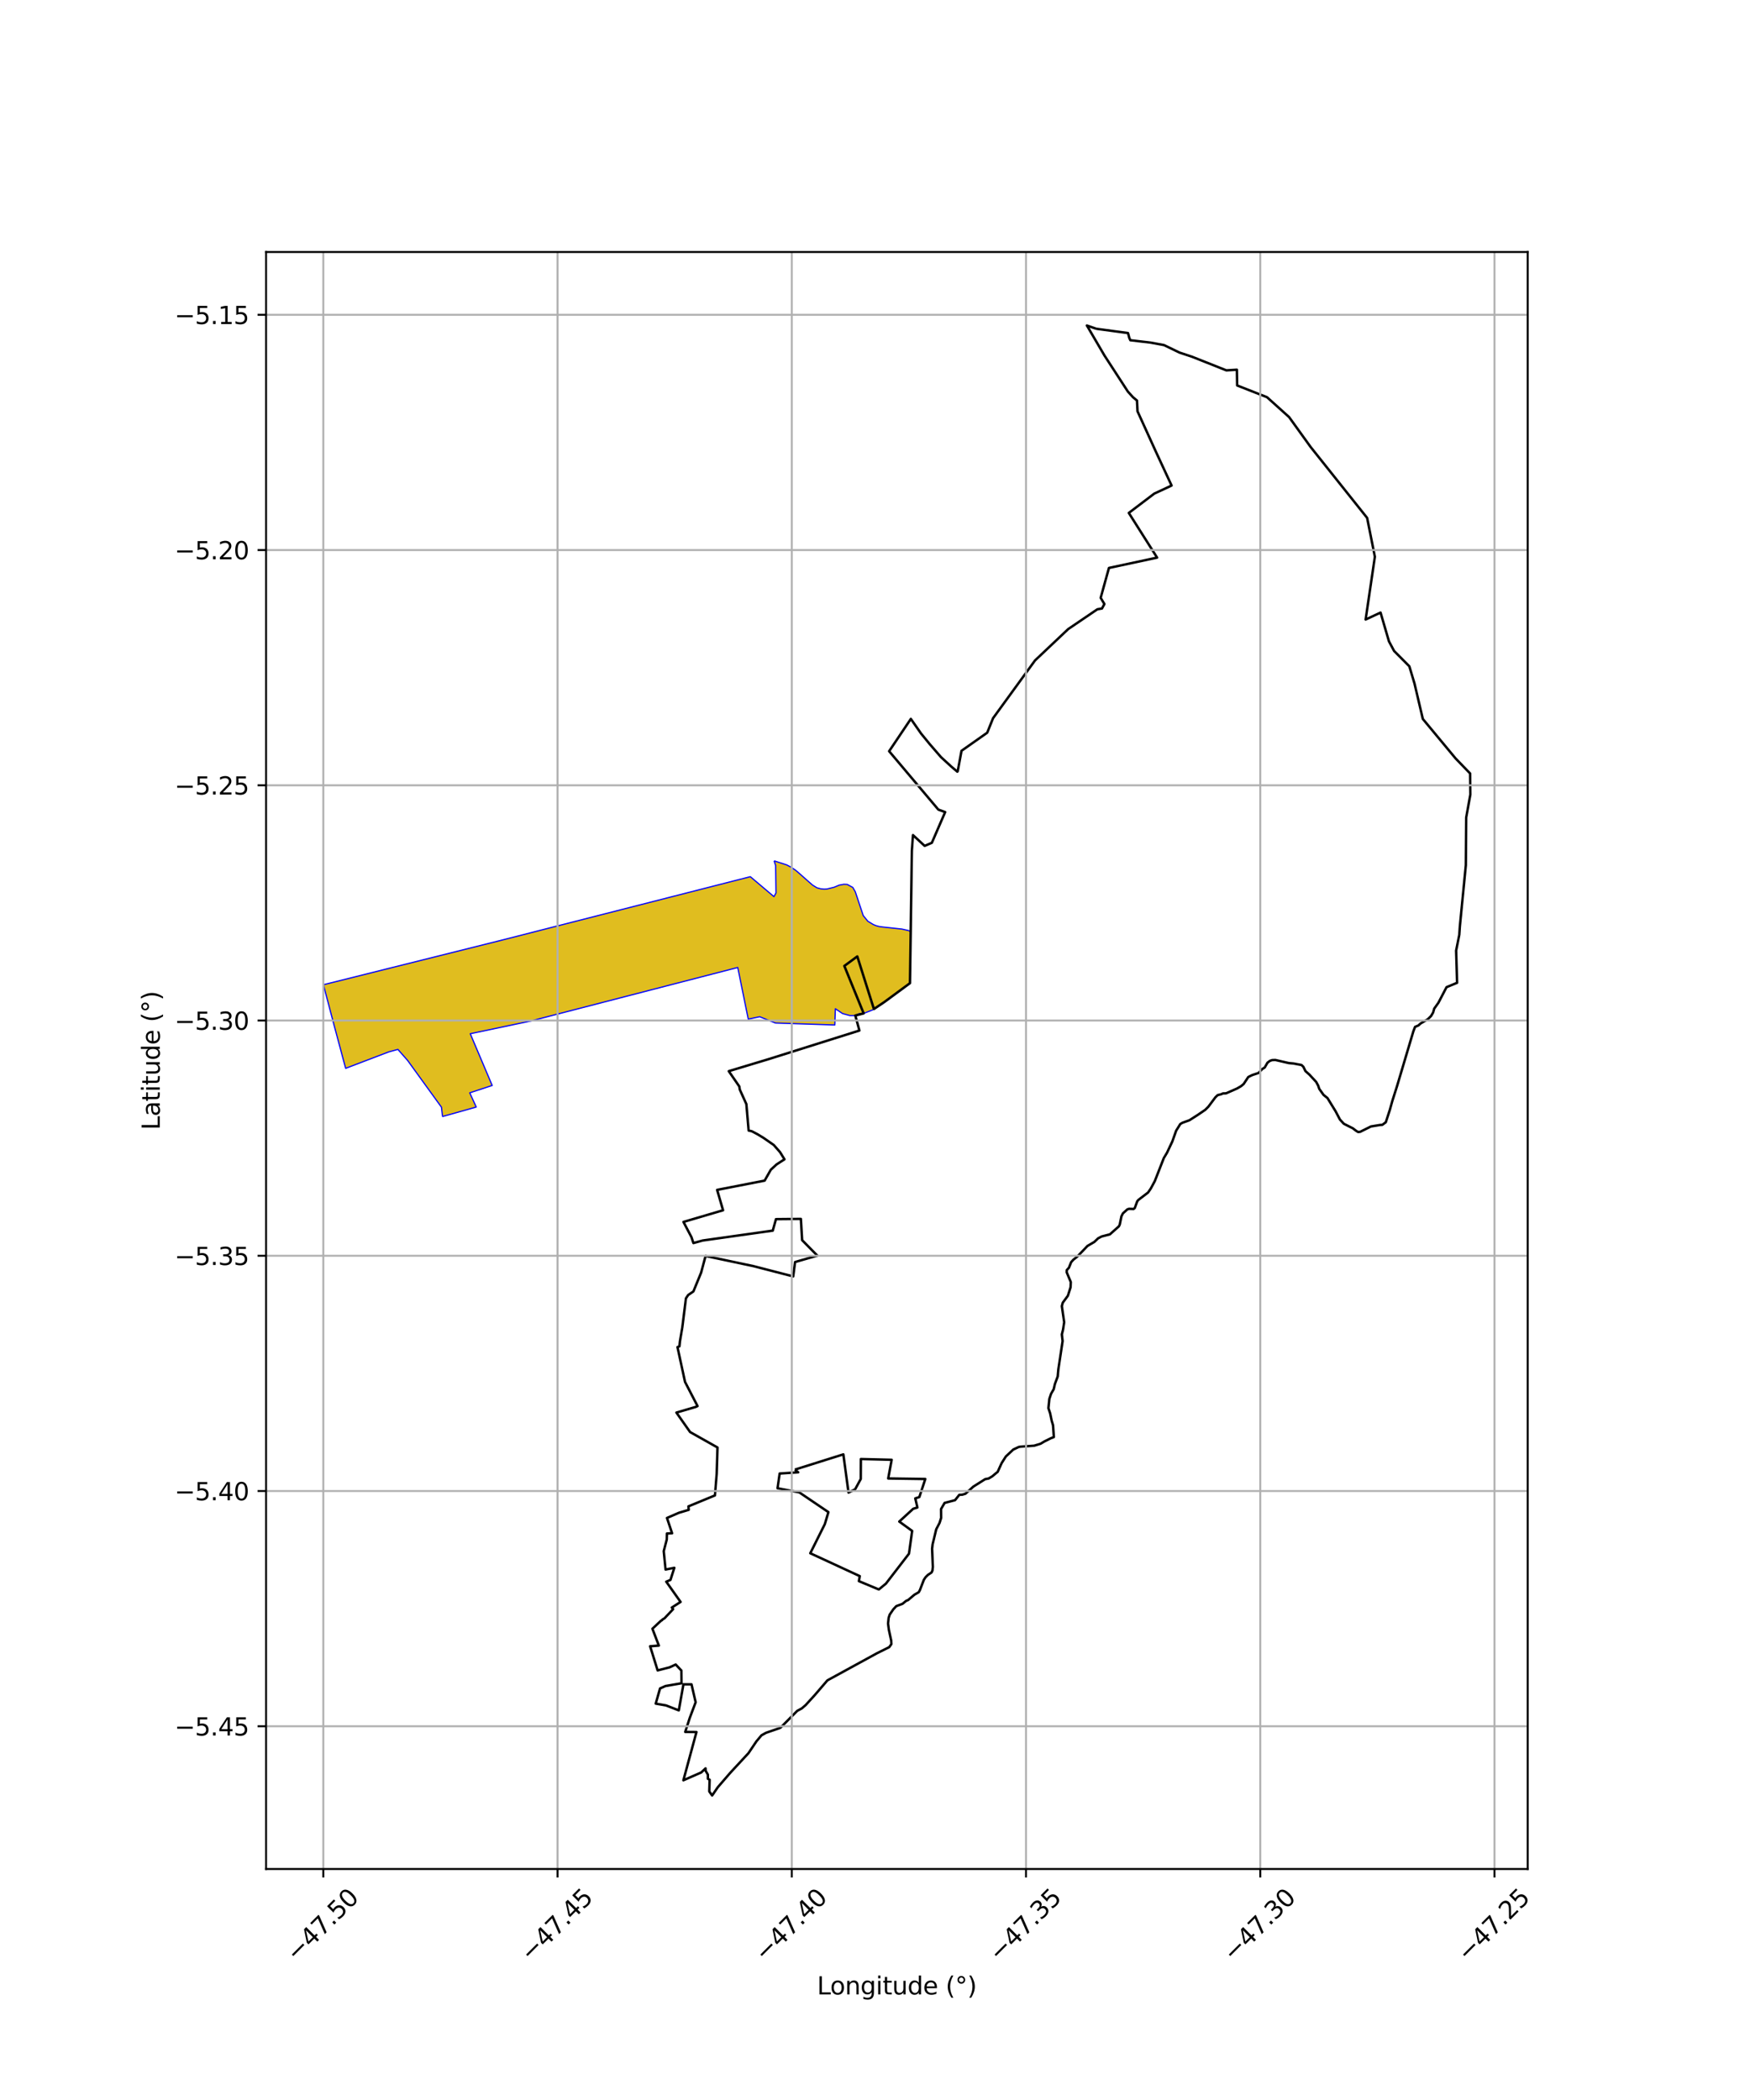 <?xml version="1.0" encoding="utf-8" standalone="no"?>
<!DOCTYPE svg PUBLIC "-//W3C//DTD SVG 1.1//EN"
  "http://www.w3.org/Graphics/SVG/1.1/DTD/svg11.dtd">
<svg xmlns:xlink="http://www.w3.org/1999/xlink" width="720pt" height="864pt" viewBox="0 0 720 864" xmlns="http://www.w3.org/2000/svg" version="1.1">
 <defs>
  <style type="text/css">*{stroke-linejoin: round; stroke-linecap: butt}</style>
 </defs>
 <g id="figure_1">
  <g id="patch_1">
   <path d="M 0 864 
L 720 864 
L 720 0 
L 0 0 
z
" style="fill: #ffffff"/>
  </g>
  <g id="axes_1">
   <g id="patch_2">
    <path d="M 109.46 768.96 
L 628.54 768.96 
L 628.54 103.68 
L 109.46 103.68 
z
" style="fill: #ffffff"/>
   </g>
   <g id="PatchCollection_1">
    <defs>
     <path id="m7eef893131" d="M 318.484 -509.828 
L 323.684 -508.148 
L 325.338 -507.281 
L 327.369 -505.934 
L 329.765 -503.863 
L 331.734 -502.11 
L 332.823 -501.15 
L 334.022 -500.105 
L 334.348 -499.828 
L 336.101 -498.741 
L 337.693 -498.309 
L 338.6 -498.212 
L 339.074 -498.174 
L 340.166 -498.219 
L 343.195 -498.964 
L 345.254 -499.822 
L 347.182 -500.177 
L 348.57 -500.12 
L 350.86 -498.89 
L 351.889 -497.11 
L 355.151 -487.315 
L 357.042 -484.98 
L 359.307 -483.618 
L 360.349 -483.18 
L 361.628 -482.816 
L 362.993 -482.618 
L 371.054 -481.758 
L 373.778 -481.146 
L 374.719 -480.707 
L 374.386 -459.495 
L 370.588 -456.674 
L 366.989 -454.006 
L 363.846 -451.733 
L 359.558 -448.854 
L 358.958 -448.458 
L 355.336 -447.059 
L 353.362 -446.895 
L 351.9 -446.184 
L 349.657 -446.169 
L 346.637 -446.999 
L 343.696 -448.973 
L 343.461 -442.295 
L 319.032 -443.097 
L 312.556 -445.689 
L 307.852 -444.694 
L 303.533 -465.948 
L 218.287 -443.903 
L 193.478 -438.691 
L 202.501 -417.409 
L 193.263 -414.372 
L 195.936 -408.525 
L 182.115 -404.64 
L 181.995 -405.206 
L 181.621 -408.477 
L 167.699 -427.704 
L 163.708 -432.243 
L 159.97 -431.225 
L 142.208 -424.456 
L 137.337 -442.611 
L 133.055 -458.853 
L 206.987 -477.337 
L 308.708 -503.308 
L 318.429 -495.1 
L 319.271 -496.625 
L 319.133 -507.826 
L 318.484 -509.828 
" style="stroke: #0000ff; stroke-width: 0.5"/>
    </defs>
    <g clip-path="url(#pf5605a1d3e)">
     <use xlink:href="#m7eef893131" x="0" y="864" style="fill: #e0bd1f; stroke: #0000ff; stroke-width: 0.5"/>
    </g>
   </g>
   <g id="PatchCollection_2">
    <path d="M 451.02 135.258 
L 464.099 137.032 
L 464.636 139.07 
L 465.053 139.977 
L 473.323 140.951 
L 478.904 141.979 
L 485.266 145.054 
L 490.384 146.753 
L 504.552 152.376 
L 508.892 152.113 
L 508.997 158.589 
L 521.29 163.424 
L 530.364 171.594 
L 539.247 183.929 
L 562.474 213.077 
L 565.662 229.063 
L 561.857 254.892 
L 567.998 252.036 
L 571.456 263.87 
L 573.575 267.832 
L 579.841 274.131 
L 581.977 281.274 
L 585.39 295.796 
L 598.901 312.077 
L 604.848 318.217 
L 604.945 326.879 
L 603.235 336.337 
L 603.089 355.952 
L 600.629 381.129 
L 600.394 384.582 
L 599.093 391.107 
L 599.492 404.347 
L 595.147 406.152 
L 591.811 412.545 
L 590.079 414.982 
L 589.63 416.562 
L 588.798 417.995 
L 587.395 419.363 
L 584.457 421.102 
L 583.586 421.898 
L 582.195 422.486 
L 581.501 424.3 
L 574.785 446.855 
L 572.798 453.112 
L 571.813 456.653 
L 570.155 461.727 
L 568.721 462.797 
L 567.793 462.846 
L 564.047 463.46 
L 559.613 465.666 
L 558.758 465.751 
L 557.797 465.147 
L 556.624 464.233 
L 552.891 462.352 
L 551.292 460.616 
L 549.506 457.225 
L 546.159 451.771 
L 544.532 450.462 
L 542.769 447.968 
L 542.357 446.708 
L 541.536 445.17 
L 538.714 442.107 
L 537.108 440.694 
L 536.24 438.913 
L 535.468 438.169 
L 532.176 437.553 
L 530.241 437.378 
L 524.721 436.104 
L 523.433 436.147 
L 522.498 436.456 
L 521.477 437.226 
L 520.345 439.195 
L 519.306 439.854 
L 517.825 441.44 
L 515.204 442.313 
L 513.578 443.112 
L 511.676 445.988 
L 510.619 446.871 
L 508.984 447.825 
L 504.436 449.83 
L 503.149 449.87 
L 502.469 450.192 
L 500.994 450.563 
L 500.07 451.434 
L 497.136 455.356 
L 495.863 456.618 
L 492.735 458.744 
L 489.358 460.905 
L 486.478 461.944 
L 485.612 462.454 
L 483.9 465.2 
L 482.343 469.599 
L 480.156 474.24 
L 478.821 476.471 
L 475.119 485.937 
L 473.487 488.963 
L 472.358 490.626 
L 468.384 493.662 
L 467.896 494.239 
L 466.881 497.021 
L 466.38 497.417 
L 464.563 497.344 
L 463.866 497.547 
L 462.007 499.203 
L 461.4 500.411 
L 460.69 503.843 
L 460.343 504.55 
L 456.654 507.841 
L 453.233 508.727 
L 451.781 509.491 
L 450.232 510.975 
L 447.424 512.613 
L 443.225 516.998 
L 441.629 518.27 
L 440.708 519.281 
L 439.783 521.594 
L 438.911 522.553 
L 438.878 523.476 
L 440.554 527.476 
L 440.462 529.62 
L 439.356 533.109 
L 437.254 535.961 
L 436.874 537.378 
L 437.835 543.999 
L 437.376 546.995 
L 436.876 549.029 
L 437.193 551.732 
L 435.44 563.344 
L 435.173 566.307 
L 434.027 569.395 
L 433.525 571.551 
L 432.428 573.468 
L 431.737 575.549 
L 431.346 579.354 
L 432.058 581.473 
L 432.69 584.511 
L 433.244 586.382 
L 433.592 591.249 
L 432.384 591.72 
L 429.655 593.074 
L 428.141 593.985 
L 425.511 594.799 
L 419.828 595.204 
L 419.13 595.331 
L 416.902 596.377 
L 413.841 599.231 
L 412.113 601.952 
L 410.457 605.592 
L 410.185 605.784 
L 408.23 607.415 
L 406.774 608.288 
L 405.308 608.574 
L 400.49 611.615 
L 397.208 614.569 
L 395.871 614.967 
L 394.679 615.014 
L 392.939 617.214 
L 388.634 618.344 
L 387.179 620.859 
L 387.215 624.505 
L 386.559 626.571 
L 385.188 629.203 
L 383.704 635.372 
L 383.496 637.18 
L 383.8 644.683 
L 383.637 646.163 
L 383.273 646.959 
L 381.755 647.974 
L 380.804 648.919 
L 380.091 649.993 
L 378.472 654.217 
L 377.998 655.08 
L 376.18 656.136 
L 373.629 658.301 
L 372.798 658.648 
L 371.308 659.861 
L 368.747 660.817 
L 367.524 662.14 
L 366.053 664.296 
L 365.608 665.656 
L 365.369 667.974 
L 365.694 670.499 
L 366.656 674.936 
L 366.752 676.41 
L 365.854 677.683 
L 360.838 680.181 
L 340.421 691.35 
L 335.212 697.413 
L 331.487 701.497 
L 329.921 702.862 
L 327.994 703.905 
L 321.189 710.759 
L 320.751 710.997 
L 315.138 712.93 
L 313.289 713.968 
L 311.215 716.438 
L 307.938 721.306 
L 300.408 729.433 
L 295.322 735.32 
L 292.993 738.72 
L 291.818 737.052 
L 291.961 732.234 
L 291.243 731.844 
L 291.241 730.126 
L 290.309 728.533 
L 290.284 727.562 
L 288.499 729.245 
L 281.167 732.455 
L 286.544 712.607 
L 281.918 712.563 
L 283.785 706.803 
L 286.211 700.351 
L 284.505 692.989 
L 281.184 692.98 
L 279.275 703.694 
L 274.006 701.654 
L 269.783 700.925 
L 271.558 694.675 
L 273.805 693.679 
L 280.396 692.543 
L 280.344 687.317 
L 278.008 684.829 
L 275.461 686.002 
L 270.566 687.249 
L 267.484 677.324 
L 271.067 677.043 
L 268.421 670.112 
L 271.916 666.842 
L 272.39 666.584 
L 272.6 666.277 
L 273.382 665.832 
L 276.95 662.044 
L 276.403 661.392 
L 280.009 659.082 
L 274.114 650.746 
L 275.848 650.023 
L 277.44 645.042 
L 273.83 645.755 
L 273.083 638.175 
L 274.319 633.424 
L 274.402 630.925 
L 276.513 630.829 
L 274.418 624.534 
L 279.318 622.404 
L 283.366 621.189 
L 283.244 619.761 
L 294.151 615.255 
L 294.869 606.269 
L 295.197 595.534 
L 283.924 589.183 
L 278.29 581.176 
L 286.217 578.861 
L 286.991 578.51 
L 281.835 568.545 
L 278.735 554.241 
L 279.533 553.93 
L 279.757 551.809 
L 280.732 546.024 
L 282.215 534.176 
L 283.141 532.802 
L 285.288 531.333 
L 288.458 523.599 
L 290.29 516.751 
L 309.995 520.924 
L 326.344 525.152 
L 327.121 519.236 
L 336.27 516.595 
L 330.024 510.238 
L 329.5 501.498 
L 319.257 501.595 
L 317.935 506.322 
L 317.599 506.361 
L 289.109 510.382 
L 285.294 511.429 
L 284.474 508.973 
L 281.196 502.738 
L 297.487 497.939 
L 295.046 489.55 
L 314.592 485.742 
L 317.131 481.274 
L 319.456 479.113 
L 322.755 476.974 
L 320.929 474.022 
L 318.341 471.081 
L 314.092 468.133 
L 311.666 466.665 
L 309.309 465.422 
L 308.012 465.14 
L 307.076 454.276 
L 304.364 448.264 
L 304.181 447.015 
L 299.836 440.707 
L 315.946 435.847 
L 353.588 423.99 
L 351.897 417.818 
L 355.339 416.942 
L 347.383 397.413 
L 352.715 393.499 
L 359.552 415.146 
L 363.846 412.266 
L 374.389 404.504 
L 375.168 350.009 
L 375.621 343.583 
L 380.431 348.021 
L 383.386 346.76 
L 388.865 334.111 
L 386.057 333.094 
L 365.814 309.071 
L 374.75 295.775 
L 378.972 301.819 
L 382.518 306.157 
L 387.139 311.493 
L 391.39 315.393 
L 393.875 317.495 
L 394.041 317.242 
L 395.595 308.903 
L 406.171 301.454 
L 408.571 295.492 
L 425.84 271.726 
L 439.485 258.823 
L 451.492 250.679 
L 453.393 250.354 
L 454.38 248.514 
L 452.846 245.968 
L 456.254 233.669 
L 476.067 229.419 
L 464.426 211.035 
L 474.903 203.084 
L 482.025 199.771 
L 475.627 185.978 
L 468.01 169.23 
L 467.787 164.796 
L 466.143 163.422 
L 464.043 161.11 
L 454.403 146.263 
L 447.179 133.92 
L 451.02 135.258 
M 327.036 604.638 
L 328.403 605.755 
L 320.772 606.252 
L 319.902 612.307 
L 328.851 614.011 
L 340.835 622.134 
L 339.355 627.067 
L 333.37 639.052 
L 353.726 648.455 
L 353.373 650.523 
L 361.58 653.953 
L 364.504 651.532 
L 373.979 639.229 
L 375.285 629.863 
L 369.984 626.013 
L 375.711 620.761 
L 377.454 620.225 
L 376.572 616.476 
L 378.245 615.928 
L 380.698 608.502 
L 365.431 608.282 
L 366.861 600.6 
L 354.193 600.286 
L 354.143 608.49 
L 351.833 612.731 
L 349.103 614.091 
L 346.977 598.367 
L 327.036 604.638 
L 327.036 604.638 
" clip-path="url(#pf5605a1d3e)" style="fill: none; stroke: #000000"/>
   </g>
   <g id="matplotlib.axis_1">
    <g id="xtick_1">
     <g id="line2d_1">
      <path d="M 133.021 768.96 
L 133.021 103.68 
" clip-path="url(#pf5605a1d3e)" style="fill: none; stroke: #b0b0b0; stroke-width: 0.8; stroke-linecap: square"/>
     </g>
     <g id="line2d_2">
      <defs>
       <path id="m4777479e83" d="M 0 0 
L 0 3.5 
" style="stroke: #000000; stroke-width: 0.8"/>
      </defs>
      <g>
       <use xlink:href="#m4777479e83" x="133.021" y="768.96" style="stroke: #000000; stroke-width: 0.8"/>
      </g>
     </g>
     <g id="text_1">
      <!-- −47.50 -->
      <g transform="translate(121.888 807.501) rotate(-45) scale(0.1 -0.1)">
       <defs>
        <path id="DejaVuSans-2212" d="M 678 2272 
L 4684 2272 
L 4684 1741 
L 678 1741 
L 678 2272 
z
" transform="scale(0.016)"/>
        <path id="DejaVuSans-34" d="M 2419 4116 
L 825 1625 
L 2419 1625 
L 2419 4116 
z
M 2253 4666 
L 3047 4666 
L 3047 1625 
L 3713 1625 
L 3713 1100 
L 3047 1100 
L 3047 0 
L 2419 0 
L 2419 1100 
L 313 1100 
L 313 1709 
L 2253 4666 
z
" transform="scale(0.016)"/>
        <path id="DejaVuSans-37" d="M 525 4666 
L 3525 4666 
L 3525 4397 
L 1831 0 
L 1172 0 
L 2766 4134 
L 525 4134 
L 525 4666 
z
" transform="scale(0.016)"/>
        <path id="DejaVuSans-2e" d="M 684 794 
L 1344 794 
L 1344 0 
L 684 0 
L 684 794 
z
" transform="scale(0.016)"/>
        <path id="DejaVuSans-35" d="M 691 4666 
L 3169 4666 
L 3169 4134 
L 1269 4134 
L 1269 2991 
Q 1406 3038 1543 3061 
Q 1681 3084 1819 3084 
Q 2600 3084 3056 2656 
Q 3513 2228 3513 1497 
Q 3513 744 3044 326 
Q 2575 -91 1722 -91 
Q 1428 -91 1123 -41 
Q 819 9 494 109 
L 494 744 
Q 775 591 1075 516 
Q 1375 441 1709 441 
Q 2250 441 2565 725 
Q 2881 1009 2881 1497 
Q 2881 1984 2565 2268 
Q 2250 2553 1709 2553 
Q 1456 2553 1204 2497 
Q 953 2441 691 2322 
L 691 4666 
z
" transform="scale(0.016)"/>
        <path id="DejaVuSans-30" d="M 2034 4250 
Q 1547 4250 1301 3770 
Q 1056 3291 1056 2328 
Q 1056 1369 1301 889 
Q 1547 409 2034 409 
Q 2525 409 2770 889 
Q 3016 1369 3016 2328 
Q 3016 3291 2770 3770 
Q 2525 4250 2034 4250 
z
M 2034 4750 
Q 2819 4750 3233 4129 
Q 3647 3509 3647 2328 
Q 3647 1150 3233 529 
Q 2819 -91 2034 -91 
Q 1250 -91 836 529 
Q 422 1150 422 2328 
Q 422 3509 836 4129 
Q 1250 4750 2034 4750 
z
" transform="scale(0.016)"/>
       </defs>
       <use xlink:href="#DejaVuSans-2212"/>
       <use xlink:href="#DejaVuSans-34" transform="translate(83.789 0)"/>
       <use xlink:href="#DejaVuSans-37" transform="translate(147.412 0)"/>
       <use xlink:href="#DejaVuSans-2e" transform="translate(211.035 0)"/>
       <use xlink:href="#DejaVuSans-35" transform="translate(242.822 0)"/>
       <use xlink:href="#DejaVuSans-30" transform="translate(306.445 0)"/>
      </g>
     </g>
    </g>
    <g id="xtick_2">
     <g id="line2d_3">
      <path d="M 229.392 768.96 
L 229.392 103.68 
" clip-path="url(#pf5605a1d3e)" style="fill: none; stroke: #b0b0b0; stroke-width: 0.8; stroke-linecap: square"/>
     </g>
     <g id="line2d_4">
      <g>
       <use xlink:href="#m4777479e83" x="229.392" y="768.96" style="stroke: #000000; stroke-width: 0.8"/>
      </g>
     </g>
     <g id="text_2">
      <!-- −47.45 -->
      <g transform="translate(218.259 807.501) rotate(-45) scale(0.1 -0.1)">
       <use xlink:href="#DejaVuSans-2212"/>
       <use xlink:href="#DejaVuSans-34" transform="translate(83.789 0)"/>
       <use xlink:href="#DejaVuSans-37" transform="translate(147.412 0)"/>
       <use xlink:href="#DejaVuSans-2e" transform="translate(211.035 0)"/>
       <use xlink:href="#DejaVuSans-34" transform="translate(242.822 0)"/>
       <use xlink:href="#DejaVuSans-35" transform="translate(306.445 0)"/>
      </g>
     </g>
    </g>
    <g id="xtick_3">
     <g id="line2d_5">
      <path d="M 325.763 768.96 
L 325.763 103.68 
" clip-path="url(#pf5605a1d3e)" style="fill: none; stroke: #b0b0b0; stroke-width: 0.8; stroke-linecap: square"/>
     </g>
     <g id="line2d_6">
      <g>
       <use xlink:href="#m4777479e83" x="325.763" y="768.96" style="stroke: #000000; stroke-width: 0.8"/>
      </g>
     </g>
     <g id="text_3">
      <!-- −47.40 -->
      <g transform="translate(314.63 807.501) rotate(-45) scale(0.1 -0.1)">
       <use xlink:href="#DejaVuSans-2212"/>
       <use xlink:href="#DejaVuSans-34" transform="translate(83.789 0)"/>
       <use xlink:href="#DejaVuSans-37" transform="translate(147.412 0)"/>
       <use xlink:href="#DejaVuSans-2e" transform="translate(211.035 0)"/>
       <use xlink:href="#DejaVuSans-34" transform="translate(242.822 0)"/>
       <use xlink:href="#DejaVuSans-30" transform="translate(306.445 0)"/>
      </g>
     </g>
    </g>
    <g id="xtick_4">
     <g id="line2d_7">
      <path d="M 422.133 768.96 
L 422.133 103.68 
" clip-path="url(#pf5605a1d3e)" style="fill: none; stroke: #b0b0b0; stroke-width: 0.8; stroke-linecap: square"/>
     </g>
     <g id="line2d_8">
      <g>
       <use xlink:href="#m4777479e83" x="422.133" y="768.96" style="stroke: #000000; stroke-width: 0.8"/>
      </g>
     </g>
     <g id="text_4">
      <!-- −47.35 -->
      <g transform="translate(411 807.501) rotate(-45) scale(0.1 -0.1)">
       <defs>
        <path id="DejaVuSans-33" d="M 2597 2516 
Q 3050 2419 3304 2112 
Q 3559 1806 3559 1356 
Q 3559 666 3084 287 
Q 2609 -91 1734 -91 
Q 1441 -91 1130 -33 
Q 819 25 488 141 
L 488 750 
Q 750 597 1062 519 
Q 1375 441 1716 441 
Q 2309 441 2620 675 
Q 2931 909 2931 1356 
Q 2931 1769 2642 2001 
Q 2353 2234 1838 2234 
L 1294 2234 
L 1294 2753 
L 1863 2753 
Q 2328 2753 2575 2939 
Q 2822 3125 2822 3475 
Q 2822 3834 2567 4026 
Q 2313 4219 1838 4219 
Q 1578 4219 1281 4162 
Q 984 4106 628 3988 
L 628 4550 
Q 988 4650 1302 4700 
Q 1616 4750 1894 4750 
Q 2613 4750 3031 4423 
Q 3450 4097 3450 3541 
Q 3450 3153 3228 2886 
Q 3006 2619 2597 2516 
z
" transform="scale(0.016)"/>
       </defs>
       <use xlink:href="#DejaVuSans-2212"/>
       <use xlink:href="#DejaVuSans-34" transform="translate(83.789 0)"/>
       <use xlink:href="#DejaVuSans-37" transform="translate(147.412 0)"/>
       <use xlink:href="#DejaVuSans-2e" transform="translate(211.035 0)"/>
       <use xlink:href="#DejaVuSans-33" transform="translate(242.822 0)"/>
       <use xlink:href="#DejaVuSans-35" transform="translate(306.445 0)"/>
      </g>
     </g>
    </g>
    <g id="xtick_5">
     <g id="line2d_9">
      <path d="M 518.504 768.96 
L 518.504 103.68 
" clip-path="url(#pf5605a1d3e)" style="fill: none; stroke: #b0b0b0; stroke-width: 0.8; stroke-linecap: square"/>
     </g>
     <g id="line2d_10">
      <g>
       <use xlink:href="#m4777479e83" x="518.504" y="768.96" style="stroke: #000000; stroke-width: 0.8"/>
      </g>
     </g>
     <g id="text_5">
      <!-- −47.30 -->
      <g transform="translate(507.371 807.501) rotate(-45) scale(0.1 -0.1)">
       <use xlink:href="#DejaVuSans-2212"/>
       <use xlink:href="#DejaVuSans-34" transform="translate(83.789 0)"/>
       <use xlink:href="#DejaVuSans-37" transform="translate(147.412 0)"/>
       <use xlink:href="#DejaVuSans-2e" transform="translate(211.035 0)"/>
       <use xlink:href="#DejaVuSans-33" transform="translate(242.822 0)"/>
       <use xlink:href="#DejaVuSans-30" transform="translate(306.445 0)"/>
      </g>
     </g>
    </g>
    <g id="xtick_6">
     <g id="line2d_11">
      <path d="M 614.875 768.96 
L 614.875 103.68 
" clip-path="url(#pf5605a1d3e)" style="fill: none; stroke: #b0b0b0; stroke-width: 0.8; stroke-linecap: square"/>
     </g>
     <g id="line2d_12">
      <g>
       <use xlink:href="#m4777479e83" x="614.875" y="768.96" style="stroke: #000000; stroke-width: 0.8"/>
      </g>
     </g>
     <g id="text_6">
      <!-- −47.25 -->
      <g transform="translate(603.742 807.501) rotate(-45) scale(0.1 -0.1)">
       <defs>
        <path id="DejaVuSans-32" d="M 1228 531 
L 3431 531 
L 3431 0 
L 469 0 
L 469 531 
Q 828 903 1448 1529 
Q 2069 2156 2228 2338 
Q 2531 2678 2651 2914 
Q 2772 3150 2772 3378 
Q 2772 3750 2511 3984 
Q 2250 4219 1831 4219 
Q 1534 4219 1204 4116 
Q 875 4013 500 3803 
L 500 4441 
Q 881 4594 1212 4672 
Q 1544 4750 1819 4750 
Q 2544 4750 2975 4387 
Q 3406 4025 3406 3419 
Q 3406 3131 3298 2873 
Q 3191 2616 2906 2266 
Q 2828 2175 2409 1742 
Q 1991 1309 1228 531 
z
" transform="scale(0.016)"/>
       </defs>
       <use xlink:href="#DejaVuSans-2212"/>
       <use xlink:href="#DejaVuSans-34" transform="translate(83.789 0)"/>
       <use xlink:href="#DejaVuSans-37" transform="translate(147.412 0)"/>
       <use xlink:href="#DejaVuSans-2e" transform="translate(211.035 0)"/>
       <use xlink:href="#DejaVuSans-32" transform="translate(242.822 0)"/>
       <use xlink:href="#DejaVuSans-35" transform="translate(306.445 0)"/>
      </g>
     </g>
    </g>
    <g id="text_7">
     <!-- Longitude (°) -->
     <g transform="translate(336.14 820.57) scale(0.1 -0.1)">
      <defs>
       <path id="DejaVuSans-4c" d="M 628 4666 
L 1259 4666 
L 1259 531 
L 3531 531 
L 3531 0 
L 628 0 
L 628 4666 
z
" transform="scale(0.016)"/>
       <path id="DejaVuSans-6f" d="M 1959 3097 
Q 1497 3097 1228 2736 
Q 959 2375 959 1747 
Q 959 1119 1226 758 
Q 1494 397 1959 397 
Q 2419 397 2687 759 
Q 2956 1122 2956 1747 
Q 2956 2369 2687 2733 
Q 2419 3097 1959 3097 
z
M 1959 3584 
Q 2709 3584 3137 3096 
Q 3566 2609 3566 1747 
Q 3566 888 3137 398 
Q 2709 -91 1959 -91 
Q 1206 -91 779 398 
Q 353 888 353 1747 
Q 353 2609 779 3096 
Q 1206 3584 1959 3584 
z
" transform="scale(0.016)"/>
       <path id="DejaVuSans-6e" d="M 3513 2113 
L 3513 0 
L 2938 0 
L 2938 2094 
Q 2938 2591 2744 2837 
Q 2550 3084 2163 3084 
Q 1697 3084 1428 2787 
Q 1159 2491 1159 1978 
L 1159 0 
L 581 0 
L 581 3500 
L 1159 3500 
L 1159 2956 
Q 1366 3272 1645 3428 
Q 1925 3584 2291 3584 
Q 2894 3584 3203 3211 
Q 3513 2838 3513 2113 
z
" transform="scale(0.016)"/>
       <path id="DejaVuSans-67" d="M 2906 1791 
Q 2906 2416 2648 2759 
Q 2391 3103 1925 3103 
Q 1463 3103 1205 2759 
Q 947 2416 947 1791 
Q 947 1169 1205 825 
Q 1463 481 1925 481 
Q 2391 481 2648 825 
Q 2906 1169 2906 1791 
z
M 3481 434 
Q 3481 -459 3084 -895 
Q 2688 -1331 1869 -1331 
Q 1566 -1331 1297 -1286 
Q 1028 -1241 775 -1147 
L 775 -588 
Q 1028 -725 1275 -790 
Q 1522 -856 1778 -856 
Q 2344 -856 2625 -561 
Q 2906 -266 2906 331 
L 2906 616 
Q 2728 306 2450 153 
Q 2172 0 1784 0 
Q 1141 0 747 490 
Q 353 981 353 1791 
Q 353 2603 747 3093 
Q 1141 3584 1784 3584 
Q 2172 3584 2450 3431 
Q 2728 3278 2906 2969 
L 2906 3500 
L 3481 3500 
L 3481 434 
z
" transform="scale(0.016)"/>
       <path id="DejaVuSans-69" d="M 603 3500 
L 1178 3500 
L 1178 0 
L 603 0 
L 603 3500 
z
M 603 4863 
L 1178 4863 
L 1178 4134 
L 603 4134 
L 603 4863 
z
" transform="scale(0.016)"/>
       <path id="DejaVuSans-74" d="M 1172 4494 
L 1172 3500 
L 2356 3500 
L 2356 3053 
L 1172 3053 
L 1172 1153 
Q 1172 725 1289 603 
Q 1406 481 1766 481 
L 2356 481 
L 2356 0 
L 1766 0 
Q 1100 0 847 248 
Q 594 497 594 1153 
L 594 3053 
L 172 3053 
L 172 3500 
L 594 3500 
L 594 4494 
L 1172 4494 
z
" transform="scale(0.016)"/>
       <path id="DejaVuSans-75" d="M 544 1381 
L 544 3500 
L 1119 3500 
L 1119 1403 
Q 1119 906 1312 657 
Q 1506 409 1894 409 
Q 2359 409 2629 706 
Q 2900 1003 2900 1516 
L 2900 3500 
L 3475 3500 
L 3475 0 
L 2900 0 
L 2900 538 
Q 2691 219 2414 64 
Q 2138 -91 1772 -91 
Q 1169 -91 856 284 
Q 544 659 544 1381 
z
M 1991 3584 
L 1991 3584 
z
" transform="scale(0.016)"/>
       <path id="DejaVuSans-64" d="M 2906 2969 
L 2906 4863 
L 3481 4863 
L 3481 0 
L 2906 0 
L 2906 525 
Q 2725 213 2448 61 
Q 2172 -91 1784 -91 
Q 1150 -91 751 415 
Q 353 922 353 1747 
Q 353 2572 751 3078 
Q 1150 3584 1784 3584 
Q 2172 3584 2448 3432 
Q 2725 3281 2906 2969 
z
M 947 1747 
Q 947 1113 1208 752 
Q 1469 391 1925 391 
Q 2381 391 2643 752 
Q 2906 1113 2906 1747 
Q 2906 2381 2643 2742 
Q 2381 3103 1925 3103 
Q 1469 3103 1208 2742 
Q 947 2381 947 1747 
z
" transform="scale(0.016)"/>
       <path id="DejaVuSans-65" d="M 3597 1894 
L 3597 1613 
L 953 1613 
Q 991 1019 1311 708 
Q 1631 397 2203 397 
Q 2534 397 2845 478 
Q 3156 559 3463 722 
L 3463 178 
Q 3153 47 2828 -22 
Q 2503 -91 2169 -91 
Q 1331 -91 842 396 
Q 353 884 353 1716 
Q 353 2575 817 3079 
Q 1281 3584 2069 3584 
Q 2775 3584 3186 3129 
Q 3597 2675 3597 1894 
z
M 3022 2063 
Q 3016 2534 2758 2815 
Q 2500 3097 2075 3097 
Q 1594 3097 1305 2825 
Q 1016 2553 972 2059 
L 3022 2063 
z
" transform="scale(0.016)"/>
       <path id="DejaVuSans-20" transform="scale(0.016)"/>
       <path id="DejaVuSans-28" d="M 1984 4856 
Q 1566 4138 1362 3434 
Q 1159 2731 1159 2009 
Q 1159 1288 1364 580 
Q 1569 -128 1984 -844 
L 1484 -844 
Q 1016 -109 783 600 
Q 550 1309 550 2009 
Q 550 2706 781 3412 
Q 1013 4119 1484 4856 
L 1984 4856 
z
" transform="scale(0.016)"/>
       <path id="DejaVuSans-b0" d="M 1600 4347 
Q 1350 4347 1178 4173 
Q 1006 4000 1006 3750 
Q 1006 3503 1178 3333 
Q 1350 3163 1600 3163 
Q 1850 3163 2022 3333 
Q 2194 3503 2194 3750 
Q 2194 3997 2020 4172 
Q 1847 4347 1600 4347 
z
M 1600 4750 
Q 1800 4750 1984 4673 
Q 2169 4597 2303 4453 
Q 2447 4313 2519 4134 
Q 2591 3956 2591 3750 
Q 2591 3338 2302 3052 
Q 2013 2766 1594 2766 
Q 1172 2766 890 3047 
Q 609 3328 609 3750 
Q 609 4169 896 4459 
Q 1184 4750 1600 4750 
z
" transform="scale(0.016)"/>
       <path id="DejaVuSans-29" d="M 513 4856 
L 1013 4856 
Q 1481 4119 1714 3412 
Q 1947 2706 1947 2009 
Q 1947 1309 1714 600 
Q 1481 -109 1013 -844 
L 513 -844 
Q 928 -128 1133 580 
Q 1338 1288 1338 2009 
Q 1338 2731 1133 3434 
Q 928 4138 513 4856 
z
" transform="scale(0.016)"/>
      </defs>
      <use xlink:href="#DejaVuSans-4c"/>
      <use xlink:href="#DejaVuSans-6f" transform="translate(53.963 0)"/>
      <use xlink:href="#DejaVuSans-6e" transform="translate(115.145 0)"/>
      <use xlink:href="#DejaVuSans-67" transform="translate(178.523 0)"/>
      <use xlink:href="#DejaVuSans-69" transform="translate(242 0)"/>
      <use xlink:href="#DejaVuSans-74" transform="translate(269.783 0)"/>
      <use xlink:href="#DejaVuSans-75" transform="translate(308.992 0)"/>
      <use xlink:href="#DejaVuSans-64" transform="translate(372.371 0)"/>
      <use xlink:href="#DejaVuSans-65" transform="translate(435.848 0)"/>
      <use xlink:href="#DejaVuSans-20" transform="translate(497.371 0)"/>
      <use xlink:href="#DejaVuSans-28" transform="translate(529.158 0)"/>
      <use xlink:href="#DejaVuSans-b0" transform="translate(568.172 0)"/>
      <use xlink:href="#DejaVuSans-29" transform="translate(618.172 0)"/>
     </g>
    </g>
   </g>
   <g id="matplotlib.axis_2">
    <g id="ytick_1">
     <g id="line2d_13">
      <path d="M 109.46 710.234 
L 628.54 710.234 
" clip-path="url(#pf5605a1d3e)" style="fill: none; stroke: #b0b0b0; stroke-width: 0.8; stroke-linecap: square"/>
     </g>
     <g id="line2d_14">
      <defs>
       <path id="m8855cbf6b9" d="M 0 0 
L -3.5 0 
" style="stroke: #000000; stroke-width: 0.8"/>
      </defs>
      <g>
       <use xlink:href="#m8855cbf6b9" x="109.46" y="710.234" style="stroke: #000000; stroke-width: 0.8"/>
      </g>
     </g>
     <g id="text_8">
      <!-- −5.45 -->
      <g transform="translate(71.815 714.033) scale(0.1 -0.1)">
       <use xlink:href="#DejaVuSans-2212"/>
       <use xlink:href="#DejaVuSans-35" transform="translate(83.789 0)"/>
       <use xlink:href="#DejaVuSans-2e" transform="translate(147.412 0)"/>
       <use xlink:href="#DejaVuSans-34" transform="translate(179.199 0)"/>
       <use xlink:href="#DejaVuSans-35" transform="translate(242.822 0)"/>
      </g>
     </g>
    </g>
    <g id="ytick_2">
     <g id="line2d_15">
      <path d="M 109.46 613.448 
L 628.54 613.448 
" clip-path="url(#pf5605a1d3e)" style="fill: none; stroke: #b0b0b0; stroke-width: 0.8; stroke-linecap: square"/>
     </g>
     <g id="line2d_16">
      <g>
       <use xlink:href="#m8855cbf6b9" x="109.46" y="613.448" style="stroke: #000000; stroke-width: 0.8"/>
      </g>
     </g>
     <g id="text_9">
      <!-- −5.40 -->
      <g transform="translate(71.815 617.247) scale(0.1 -0.1)">
       <use xlink:href="#DejaVuSans-2212"/>
       <use xlink:href="#DejaVuSans-35" transform="translate(83.789 0)"/>
       <use xlink:href="#DejaVuSans-2e" transform="translate(147.412 0)"/>
       <use xlink:href="#DejaVuSans-34" transform="translate(179.199 0)"/>
       <use xlink:href="#DejaVuSans-30" transform="translate(242.822 0)"/>
      </g>
     </g>
    </g>
    <g id="ytick_3">
     <g id="line2d_17">
      <path d="M 109.46 516.662 
L 628.54 516.662 
" clip-path="url(#pf5605a1d3e)" style="fill: none; stroke: #b0b0b0; stroke-width: 0.8; stroke-linecap: square"/>
     </g>
     <g id="line2d_18">
      <g>
       <use xlink:href="#m8855cbf6b9" x="109.46" y="516.662" style="stroke: #000000; stroke-width: 0.8"/>
      </g>
     </g>
     <g id="text_10">
      <!-- −5.35 -->
      <g transform="translate(71.815 520.461) scale(0.1 -0.1)">
       <use xlink:href="#DejaVuSans-2212"/>
       <use xlink:href="#DejaVuSans-35" transform="translate(83.789 0)"/>
       <use xlink:href="#DejaVuSans-2e" transform="translate(147.412 0)"/>
       <use xlink:href="#DejaVuSans-33" transform="translate(179.199 0)"/>
       <use xlink:href="#DejaVuSans-35" transform="translate(242.822 0)"/>
      </g>
     </g>
    </g>
    <g id="ytick_4">
     <g id="line2d_19">
      <path d="M 109.46 419.876 
L 628.54 419.876 
" clip-path="url(#pf5605a1d3e)" style="fill: none; stroke: #b0b0b0; stroke-width: 0.8; stroke-linecap: square"/>
     </g>
     <g id="line2d_20">
      <g>
       <use xlink:href="#m8855cbf6b9" x="109.46" y="419.876" style="stroke: #000000; stroke-width: 0.8"/>
      </g>
     </g>
     <g id="text_11">
      <!-- −5.30 -->
      <g transform="translate(71.815 423.676) scale(0.1 -0.1)">
       <use xlink:href="#DejaVuSans-2212"/>
       <use xlink:href="#DejaVuSans-35" transform="translate(83.789 0)"/>
       <use xlink:href="#DejaVuSans-2e" transform="translate(147.412 0)"/>
       <use xlink:href="#DejaVuSans-33" transform="translate(179.199 0)"/>
       <use xlink:href="#DejaVuSans-30" transform="translate(242.822 0)"/>
      </g>
     </g>
    </g>
    <g id="ytick_5">
     <g id="line2d_21">
      <path d="M 109.46 323.091 
L 628.54 323.091 
" clip-path="url(#pf5605a1d3e)" style="fill: none; stroke: #b0b0b0; stroke-width: 0.8; stroke-linecap: square"/>
     </g>
     <g id="line2d_22">
      <g>
       <use xlink:href="#m8855cbf6b9" x="109.46" y="323.091" style="stroke: #000000; stroke-width: 0.8"/>
      </g>
     </g>
     <g id="text_12">
      <!-- −5.25 -->
      <g transform="translate(71.815 326.89) scale(0.1 -0.1)">
       <use xlink:href="#DejaVuSans-2212"/>
       <use xlink:href="#DejaVuSans-35" transform="translate(83.789 0)"/>
       <use xlink:href="#DejaVuSans-2e" transform="translate(147.412 0)"/>
       <use xlink:href="#DejaVuSans-32" transform="translate(179.199 0)"/>
       <use xlink:href="#DejaVuSans-35" transform="translate(242.822 0)"/>
      </g>
     </g>
    </g>
    <g id="ytick_6">
     <g id="line2d_23">
      <path d="M 109.46 226.305 
L 628.54 226.305 
" clip-path="url(#pf5605a1d3e)" style="fill: none; stroke: #b0b0b0; stroke-width: 0.8; stroke-linecap: square"/>
     </g>
     <g id="line2d_24">
      <g>
       <use xlink:href="#m8855cbf6b9" x="109.46" y="226.305" style="stroke: #000000; stroke-width: 0.8"/>
      </g>
     </g>
     <g id="text_13">
      <!-- −5.20 -->
      <g transform="translate(71.815 230.104) scale(0.1 -0.1)">
       <use xlink:href="#DejaVuSans-2212"/>
       <use xlink:href="#DejaVuSans-35" transform="translate(83.789 0)"/>
       <use xlink:href="#DejaVuSans-2e" transform="translate(147.412 0)"/>
       <use xlink:href="#DejaVuSans-32" transform="translate(179.199 0)"/>
       <use xlink:href="#DejaVuSans-30" transform="translate(242.822 0)"/>
      </g>
     </g>
    </g>
    <g id="ytick_7">
     <g id="line2d_25">
      <path d="M 109.46 129.519 
L 628.54 129.519 
" clip-path="url(#pf5605a1d3e)" style="fill: none; stroke: #b0b0b0; stroke-width: 0.8; stroke-linecap: square"/>
     </g>
     <g id="line2d_26">
      <g>
       <use xlink:href="#m8855cbf6b9" x="109.46" y="129.519" style="stroke: #000000; stroke-width: 0.8"/>
      </g>
     </g>
     <g id="text_14">
      <!-- −5.15 -->
      <g transform="translate(71.815 133.318) scale(0.1 -0.1)">
       <defs>
        <path id="DejaVuSans-31" d="M 794 531 
L 1825 531 
L 1825 4091 
L 703 3866 
L 703 4441 
L 1819 4666 
L 2450 4666 
L 2450 531 
L 3481 531 
L 3481 0 
L 794 0 
L 794 531 
z
" transform="scale(0.016)"/>
       </defs>
       <use xlink:href="#DejaVuSans-2212"/>
       <use xlink:href="#DejaVuSans-35" transform="translate(83.789 0)"/>
       <use xlink:href="#DejaVuSans-2e" transform="translate(147.412 0)"/>
       <use xlink:href="#DejaVuSans-31" transform="translate(179.199 0)"/>
       <use xlink:href="#DejaVuSans-35" transform="translate(242.822 0)"/>
      </g>
     </g>
    </g>
    <g id="text_15">
     <!-- Latitude (°) -->
     <g transform="translate(65.735 464.89) rotate(-90) scale(0.1 -0.1)">
      <defs>
       <path id="DejaVuSans-61" d="M 2194 1759 
Q 1497 1759 1228 1600 
Q 959 1441 959 1056 
Q 959 750 1161 570 
Q 1363 391 1709 391 
Q 2188 391 2477 730 
Q 2766 1069 2766 1631 
L 2766 1759 
L 2194 1759 
z
M 3341 1997 
L 3341 0 
L 2766 0 
L 2766 531 
Q 2569 213 2275 61 
Q 1981 -91 1556 -91 
Q 1019 -91 701 211 
Q 384 513 384 1019 
Q 384 1609 779 1909 
Q 1175 2209 1959 2209 
L 2766 2209 
L 2766 2266 
Q 2766 2663 2505 2880 
Q 2244 3097 1772 3097 
Q 1472 3097 1187 3025 
Q 903 2953 641 2809 
L 641 3341 
Q 956 3463 1253 3523 
Q 1550 3584 1831 3584 
Q 2591 3584 2966 3190 
Q 3341 2797 3341 1997 
z
" transform="scale(0.016)"/>
      </defs>
      <use xlink:href="#DejaVuSans-4c"/>
      <use xlink:href="#DejaVuSans-61" transform="translate(55.713 0)"/>
      <use xlink:href="#DejaVuSans-74" transform="translate(116.992 0)"/>
      <use xlink:href="#DejaVuSans-69" transform="translate(156.201 0)"/>
      <use xlink:href="#DejaVuSans-74" transform="translate(183.984 0)"/>
      <use xlink:href="#DejaVuSans-75" transform="translate(223.193 0)"/>
      <use xlink:href="#DejaVuSans-64" transform="translate(286.572 0)"/>
      <use xlink:href="#DejaVuSans-65" transform="translate(350.049 0)"/>
      <use xlink:href="#DejaVuSans-20" transform="translate(411.572 0)"/>
      <use xlink:href="#DejaVuSans-28" transform="translate(443.359 0)"/>
      <use xlink:href="#DejaVuSans-b0" transform="translate(482.373 0)"/>
      <use xlink:href="#DejaVuSans-29" transform="translate(532.373 0)"/>
     </g>
    </g>
   </g>
   <g id="patch_3">
    <path d="M 109.46 768.96 
L 109.46 103.68 
" style="fill: none; stroke: #000000; stroke-width: 0.8; stroke-linejoin: miter; stroke-linecap: square"/>
   </g>
   <g id="patch_4">
    <path d="M 628.54 768.96 
L 628.54 103.68 
" style="fill: none; stroke: #000000; stroke-width: 0.8; stroke-linejoin: miter; stroke-linecap: square"/>
   </g>
   <g id="patch_5">
    <path d="M 109.46 768.96 
L 628.54 768.96 
" style="fill: none; stroke: #000000; stroke-width: 0.8; stroke-linejoin: miter; stroke-linecap: square"/>
   </g>
   <g id="patch_6">
    <path d="M 109.46 103.68 
L 628.54 103.68 
" style="fill: none; stroke: #000000; stroke-width: 0.8; stroke-linejoin: miter; stroke-linecap: square"/>
   </g>
  </g>
 </g>
 <defs>
  <clipPath id="pf5605a1d3e">
   <rect x="109.46" y="103.68" width="519.08" height="665.28"/>
  </clipPath>
 </defs>
</svg>
